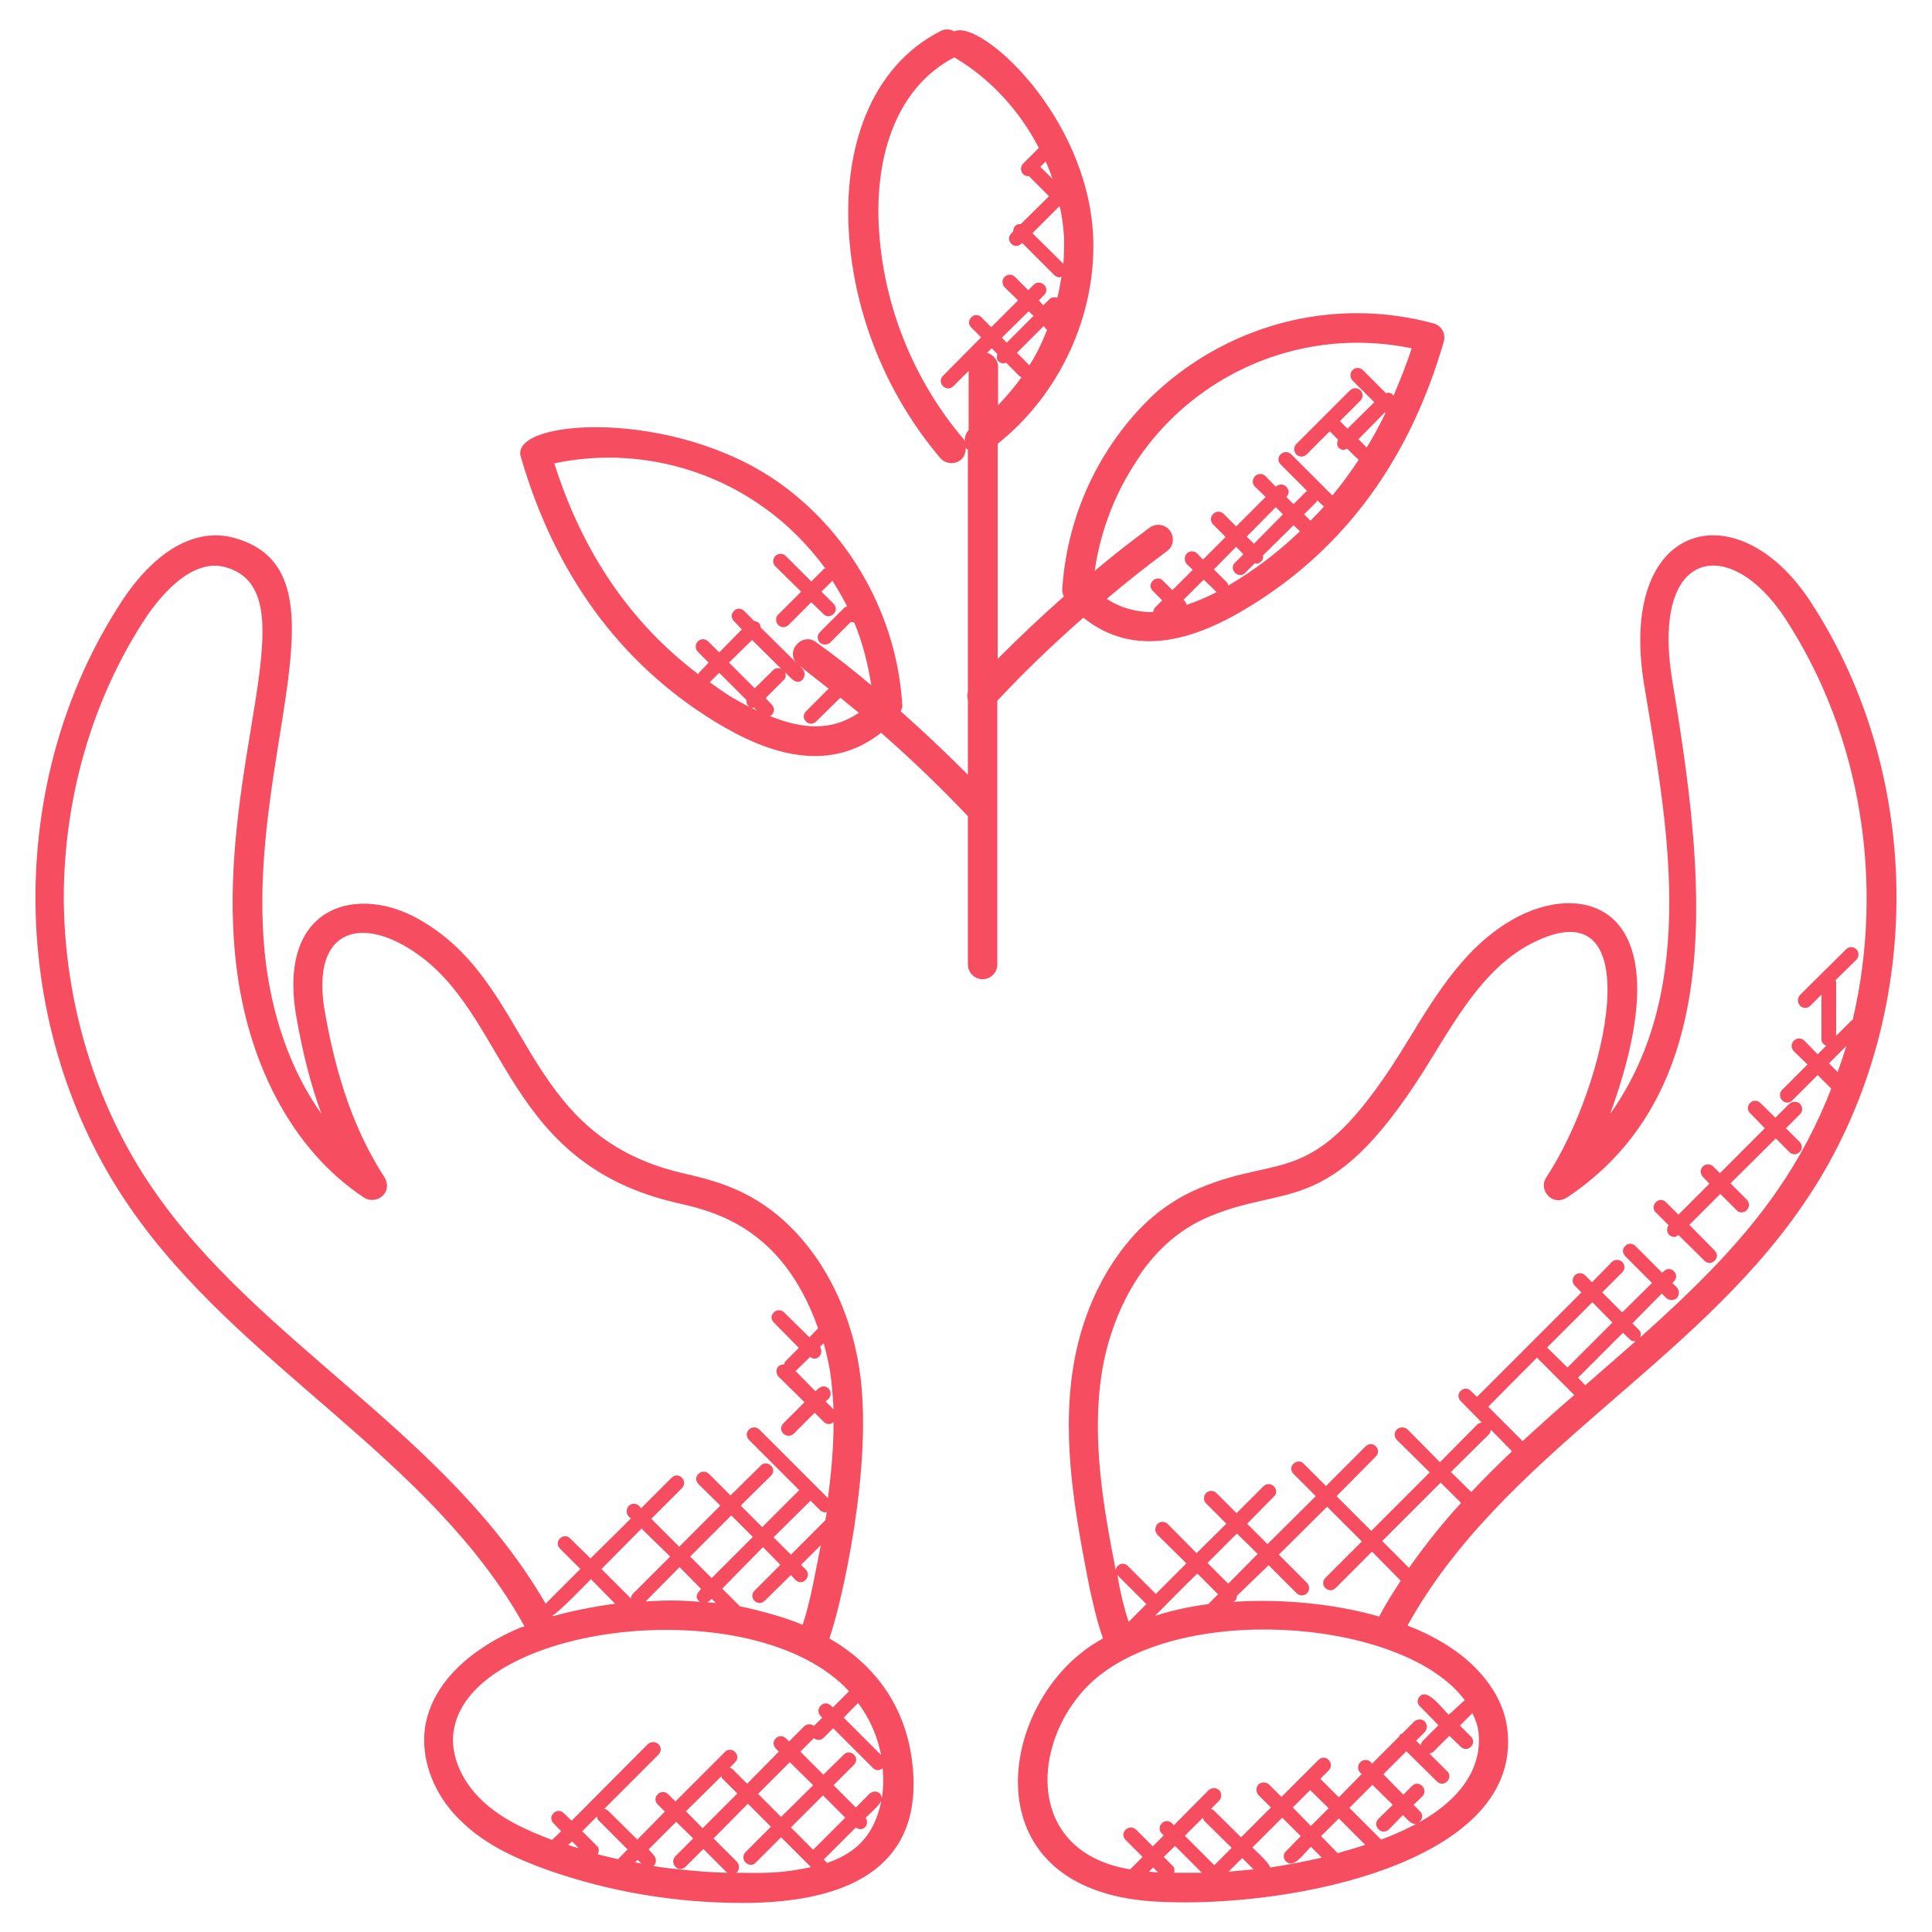 <?xml version="1.0" encoding="utf-8"?>
<!-- Generator: Adobe Illustrator 25.0.0, SVG Export Plug-In . SVG Version: 6.00 Build 0)  -->
<svg version="1.1" id="Layer_1" xmlns:svgjs="http://svgjs.com/svgjs"
	 xmlns="http://www.w3.org/2000/svg" xmlns:xlink="http://www.w3.org/1999/xlink" x="0px" y="0px" viewBox="0 0 512 512"
	 style="enable-background:new 0 0 512 512;" xml:space="preserve">
<style type="text/css">
	.st0{fill:#F64E60;}
</style>
<g>
	<g>
		<g id="XMLID_1_">
			<path class="st0" d="M477,292.5c0.8,0.8,0.8,2,0,2.8l-3.7,3.7l3.6,3.6c0.8,0.8,0.8,2,0,2.7c-0.8,0.8-1.9,0.8-2.7,0l-3.6-3.6
				l-12,11.9l4.3,4.3c0.8,0.8,0.8,2,0,2.8c-0.8,0.8-2,0.8-2.7,0l-4.3-4.3l-8.2,8.2l6.7,6.8c0.8,0.8,0.8,2,0,2.7
				c-0.8,0.8-1.9,0.8-2.7,0l-6.9-6.8c-0.3,0.2-0.7,0.5-1.1,0.5c-0.5,0-1-0.2-1.4-0.6c-0.7-0.7-0.6-1.7-0.1-2.5l-3.4-3.4
				c-0.8-0.7-0.8-1.9,0-2.7c0.8-0.8,1.9-0.8,2.7,0l3.3,3.3l8.2-8.2l-1.7-1.8c-0.8-0.8-0.8-2,0-2.8c0.7-0.7,1.9-0.7,2.7,0l1.8,1.8
				l11.9-11.9l-3.9-4c-0.8-0.8-0.8-1.9,0-2.7c0.7-0.8,1.9-0.8,2.7,0l4,3.9l3.7-3.7C475.1,291.8,476.2,291.8,477,292.5L477,292.5z"/>
			<path class="st0" d="M430.1,353.2l-11.9,11.9l1.9,2c2.1-1.8,10.1-8.8,13.4-11.7c-0.6,0.1-1,0.1-1.6-0.5L430.1,353.2z
				 M415.4,362.4l11.9-11.9l-5.3-5.4l-12,12L415.4,362.4z M394.4,372.8l9.1,9.1c5.7-5.2,8.1-7.4,13.7-12.2l-9.9-9.9L394.4,372.8z
				 M384.5,390.1l5.4,5.3c3.6-3.8,7.2-7.4,10.8-10.8l-5.6-5.7c-0.1,0.5-0.2,0.9-0.5,1.2L384.5,390.1z M372.7,464.1l-6.1,6.1l5.3,5.4
				l2.3-2.3c0.7-0.8,1.9-0.8,2.7,0c0.8,0.8,0.8,2,0,2.8l-2.3,2.2l1.7,1.7c0.8,0.8,0.8,1.9,0,2.7c-0.2,0.2-0.3,0.3-0.5,0.4
				c13.6-7.5,16.9-16.8,16-24.1c-0.2-1.9-0.9-3.5-1.6-5l-3.3,3.3l2.9,2.9c0.8,0.8,0.8,2,0,2.7c-0.7,0.8-1.9,0.8-2.7,0l-3-2.9
				l-4.3,4.3c-0.3,0.2-0.6,0.3-1,0.4l4.7,4.7c0.8,0.7,0.8,1.9,0,2.7c-0.8,0.8-1.9,0.8-2.7,0L372.7,464.1z M366.3,408.4l7.1,7.1
				c4.3-6.1,8.9-11.9,13.8-17.2l-5.4-5.4L366.3,408.4z M357.6,479.1l8.4,8.4c3.6-1.3,6.8-2.8,9.6-4.3c-1.3,0.7-2.5-0.9-3.8-2.2
				l-3.7,3.8c-1.9,1.8-4.6-0.9-2.8-2.8l3.8-3.7l-5.4-5.3L357.6,479.1z M354.8,481.9l-4.7,4.7l4.4,4.5c2.4-0.7,4.9-1.4,7.3-2.2
				L354.8,481.9z M342.6,479l4.8,4.9l4.7-4.7l-4.9-4.8L342.6,479z M339.8,481.7l-7.9,7.9c0.9,0.9,4.5,4.1,4.7,5.3
				c4.7-0.7,9.2-1.6,13.7-2.6l-2.9-2.9c-2,2-4.6,5.9-6.6,3.9c-0.8-0.8-0.8-2,0-2.7l3.9-4L339.8,481.7z M329.2,492.4l-3.6,3.6
				c2.2-0.2,4.4-0.4,6.6-0.6L329.2,492.4z M327.8,422.9c0,1-0.4,1.2-0.9,1.6c13.5-0.9,27.6,0.7,38.6,3.9c1.7-3.3,3.7-6.4,5.7-9.5
				l-7.6-7.7l-9.6,9.6c-1.9,1.9-4.6-0.9-2.7-2.7l9.6-9.6l-9.2-9.2l-12.8,12.7l7.5,7.5c0.7,0.8,0.7,1.9,0,2.7c-0.8,0.8-2,0.8-2.8,0
				l-7.4-7.4L327.8,422.9z M489.3,277.2l-4.6,4.6l2.3,2.3C487.8,281.8,488.6,279.5,489.3,277.2z M327.8,406.4l-7.8,7.8l5.5,5.5
				l7.8-7.9L327.8,406.4z M314,486.5l7.8,7.8l4.6-4.6l-7.3-7.2c-0.2-0.2-0.2-0.5-0.3-0.8L314,486.5z M308.4,492.1l2.4,2.4
				c0.5,0.5,0.5,1.2,0.4,1.8h7.3l-7.1-7.1L308.4,492.1z M317.3,417c-2.1,2-9.2,9.2-11.2,11.2c6.4-2,10.7-2.6,14.1-3.1l2.6-2.6
				L317.3,417z M305.6,494.9l-1.1,1.1c0.9,0.1,1.6,0.2,2.4,0.2L305.6,494.9z M299.1,429.8l4.7-4.7l-7.4-7.4
				c-0.2-0.2-0.2-0.3-0.3-0.5c0.1,0.5,0.2,0.9,0.2,1.3C297,422.4,297.9,426.2,299.1,429.8L299.1,429.8z M292.3,434.2
				c-1.6-4.5-2.6-9.1-3.6-13.6c-3.4-17.5-7.5-38.3-4.3-58.2c3.5-22.1,16.2-40.3,33.2-47.4c23-9.9,30.8,1.4,55.5-39.2
				c7.8-12.8,15.8-26,29.4-33c18.5-9.4,44-1.9,24.2,52.4c24-33.7,14.8-78.5,9-113.8c-7.1-43.6,24.8-51.4,44-22.1
				c31.3,47.6,30.4,113.5-2.1,160.3c-29.2,42.5-79.7,66.2-104.6,111.2c6.1,2.3,12.3,5.8,17.1,10.3c4.8,4.6,8.4,10.2,9.3,16.7
				c4.8,35.5-56.7,47.9-91.9,46.2c-49-2-43.8-48-20.9-66C288.5,436.4,290.4,435.3,292.3,434.2L292.3,434.2z M388.2,450.6
				c-15.4-20.9-72-26.1-96.8-6.6c-17.8,14-21.6,46.5,8.1,51.4l3.3-3.3l-4.5-4.5c-0.8-0.8-0.8-2,0-2.7c0.8-0.8,2-0.8,2.8,0l4.4,4.4
				l2.9-2.9l-0.5-0.5c-0.8-0.7-0.8-1.9,0-2.7c0.7-0.8,1.9-0.8,2.7,0l0.5,0.5l9.2-9.3c0.8-0.7,2-0.7,2.8,0c0.7,0.8,0.7,2,0,2.8
				l-2.2,2.2c0.2,0.1,0.5,0.1,0.7,0.3l7.3,7.2l7.9-7.9l-3.3-3.3c-0.7-0.8-0.7-2,0-2.8c0.8-0.7,2-0.7,2.8,0l3.3,3.3l9.8-9.8
				c0.8-0.8,2-0.8,2.7,0c0.8,0.8,0.8,2,0,2.8l-2.2,2.2l4.9,4.9l6.1-6.2l-0.4-0.3c-0.8-0.8-0.8-2,0-2.8c0.8-0.8,2-0.8,2.8,0l0.3,0.4
				l7.2-7.2c0.1-0.2,0.1-0.3,0.2-0.5c0.2-0.2,0.3-0.2,0.5-0.2l3.3-3.3c0.8-0.7,2-0.7,2.8,0c0.7,0.8,0.7,2,0,2.8l-2.3,2.3l1.2,1.2
				c0.1-0.3,0.2-0.7,0.4-1l4.3-4.3l-4.9-5c-0.8-0.7-0.8-1.9,0-2.7c2-2,5.4,2.7,7.6,4.9C384.9,453.7,387.3,451.2,388.2,450.6
				L388.2,450.6z M292,363.8c-2.8,17.6,0.5,36,3.7,52.4c0-0.5,0.2-0.9,0.5-1.2c0.8-0.8,1.9-0.8,2.7,0l7.4,7.4l8.1-8.1l-7.7-7.6
				c-0.7-0.8-0.7-2,0-2.8c0.8-0.8,2-0.8,2.8,0l7.6,7.7l7.9-7.8l-5.4-5.4c-0.7-0.7-0.7-1.9,0-2.7c0.8-0.8,2-0.8,2.8,0l5.3,5.3
				l7.1-7.1c0.8-0.8,2-0.8,2.8,0c0.8,0.8,0.8,2,0,2.7l-7.1,7.2l5.4,5.4l12.8-12.7l-5.9-5.9c-0.8-0.8-0.8-2,0-2.7
				c0.8-0.8,2-0.8,2.7,0l5.9,5.9l10.5-10.5c0.8-0.8,2-0.8,2.7,0c0.8,0.8,0.8,1.9,0,2.7l-10.4,10.5l9.2,9.2l15.5-15.5l-8.7-8.6
				c-0.8-0.8-0.8-2,0-2.8c0.8-0.7,2-0.7,2.8,0l8.6,8.7l10-10.1c0.3-0.2,0.7-0.4,1.1-0.4l-5.6-5.7c-0.8-0.8-0.8-2,0-2.7
				c0.8-0.8,1.9-0.8,2.7,0l1.6,1.6l27.7-27.7l-1.8-1.8c-0.7-0.8-0.7-1.9,0-2.7c0.8-0.8,2-0.8,2.8,0l1.8,1.8l5.3-5.4
				c0.8-0.7,1.9-0.7,2.7,0c0.8,0.8,0.8,2,0,2.8l-5.3,5.3l5.3,5.3l7.9-7.8l-7.1-7.1c-0.8-0.8-0.8-2,0-2.7c0.7-0.8,1.9-0.8,2.7,0
				l7.1,7.1l0.4-0.4c0.8-0.8,2-0.8,2.7,0c0.8,0.7,0.8,1.9,0,2.7l-0.4,0.4l1.2,1.2c0.7,0.8,0.7,2,0,2.8c-0.8,0.7-2,0.7-2.8,0
				l-1.2-1.2l-7.8,7.9l1.8,1.8c0.5,0.5,0.5,1.2,0.3,1.9c13.3-11.9,26.3-24.4,36.3-38.9c5.9-8.5,10.6-17.5,14.3-27l-3.6-3.6l-6.7,6.7
				c-0.8,0.8-2,0.8-2.7,0c-0.8-0.8-0.8-2,0-2.8l6.7-6.7l-3.6-3.5c-0.8-0.8-0.8-2,0-2.8c0.8-0.8,2-0.8,2.8,0l3.5,3.6l2.3-2.3
				c-0.8-0.2-1.3-0.9-1.3-1.6v-11.9l-2.9,2.9c-0.8,0.8-2,0.8-2.8,0c-0.7-0.8-0.7-2,0-2.8l12.2-12.1c0.8-0.8,2-0.8,2.8,0
				c0.7,0.7,0.7,1.9,0,2.7l-5.6,5.5c0.1,0.2,0.2,0.4,0.2,0.5v14.2l4.2-4.2c0.1,0,0.2,0,0.2-0.1c8.4-35.9,2.4-75.2-17.9-106.3
				c-14.5-22.2-35.8-19-29.9,16.6c8.4,50.6,15.5,108-28,136.9c-1.6,1-3.6,0.9-4.9-0.5c-1.3-1.3-1.6-3.3-0.5-4.9
				c16.2-24.6,28-78.3-3.9-62c-11.6,6-18.7,17.7-26.3,30.1c-26.4,43.4-37.8,33.2-59.1,42.3C303.2,329.5,294.4,348.4,292,363.8
				L292,363.8z"/>
			<path class="st0" d="M275.7,44.2l3.2,3.2c-0.5-1.6-1.1-3.1-1.8-4.6L275.7,44.2z M276.6,86.4l-7.1,7.1l3.3,3.3
				c1.9-2.9,3.4-6.1,4.7-9.4c-0.1-0.1-0.2,0-0.2-0.1L276.6,86.4z M266.8,90.8l7.1-7.1l-1.3-1.2l-7.1,7L266.8,90.8z M270.2,99.7
				l-3.6-3.6c-0.2,0.1-0.4,0.2-0.6,0.2c-0.5,0-1-0.2-1.4-0.5c-0.5-0.5-0.5-1.3-0.3-2l-1.5-1.5l-1.2,1.2c1.6,0.5,2.9,1.9,2.9,3.7
				v10.2c2.2-2.3,4.3-4.8,6.2-7.4C270.5,99.8,270.4,99.8,270.2,99.7L270.2,99.7z M200.6,188.4l-0.8-0.9c-0.1,0-0.2,0.1-0.2,0.1
				c-0.3,0-0.5,0-0.8-0.2C199.5,187.8,200.1,188,200.6,188.4L200.6,188.4z M190.6,178.3l-2.5,2.5c1.8,1.3,3.6,2.6,5.5,3.8
				c1.9,1.1,3.6,2,5.2,2.9c-0.2-0.1-0.4-0.2-0.5-0.4c-0.4-0.5-0.5-1-0.5-1.6L190.6,178.3z M233,61.7c1.4,19.9,9.3,39.3,22.3,54.6
				c0.2,0.2,0.2,0.4,0.4,0.6c-0.1-1,0.2-2,1-2.9V98.3l-4,4c-1.9,1.9-4.6-0.9-2.8-2.7L260,89.4l-2.6-2.6c-0.8-0.8-0.8-1.9,0-2.7
				c0.7-0.8,1.9-0.8,2.7,0l2.6,2.6l7.1-7.1l-3.6-3.5c-0.7-0.8-0.7-2,0-2.7c0.8-0.8,2-0.8,2.8,0l3.5,3.5l1.4-1.4c0.8-0.8,2-0.8,2.8,0
				c0.8,0.7,0.8,1.9,0,2.7l-1.4,1.4l1.2,1.3l1.7-1.7c0.5-0.5,1.3-0.5,2-0.3c0.5-1.9,0.8-3.7,1.1-5.6c-0.2,0.1-0.3,0.2-0.5,0.2
				c-0.5,0-1-0.2-1.4-0.6l-8.5-8.5c-1.1,1.1-2.2,0.9-2.9,0.2c-0.8-0.8-0.8-2,0-2.7l0.5-0.6c0-0.5,0.2-1,0.5-1.4
				c0.4-0.4,0.9-0.6,1.5-0.5L278,52l-5.4-5.4c-0.1,0-0.1,0.1-0.1,0.1c-0.5,0-1-0.2-1.4-0.6c-0.7-0.7-0.7-1.9,0-2.7l4.2-4.2
				c-5.1-9.9-12.9-18.4-22.4-24C236.6,23.7,231.6,43.3,233,61.7L233,61.7z M360,116.4l2.2,2.2c1.8-2.9,3.4-6,5-9.2l-0.2-0.1
				L360,116.4z M348.9,133l-3.3,3.3l1.7,1.7c1.2-1.2,2.4-2.5,3.6-3.8c-0.1-0.1-0.2-0.1-0.3-0.2l-1.5-1.4
				C348.9,132.8,349,133,348.9,133z M338.1,134.4l-7.7,7.8l1.9,1.9l7.7-7.8L338.1,134.4z M204.5,186.7c0.8,0.8,0.8,2,0,2.8
				c-0.2,0.2-0.4,0.2-0.6,0.2c8.4,3.4,16.2,4.3,23.7-0.8c-1.6-1.3-3.3-2.7-4.9-4l-6.4,6.3c-0.8,0.8-2,0.8-2.7,0
				c-0.8-0.7-0.8-1.9,0-2.7l6-6c-2.6-2-5.2-4.1-7.8-6.1l0.9,0.9c0.7,0.8,0.7,2,0,2.8c-1.6,1.6-3-0.3-4.6-1.9
				c0.2,0.7,0.2,1.4-0.3,1.9l-4.9,4.9L204.5,186.7z M205,177.5c0.5-0.5,1.3-0.5,2-0.3l-7.7-7.6l-6.1,6l6.8,6.8L205,177.5z
				 M202.3,134.4c-15.9-11.4-36.3-15.7-55.4-11.6c7.5,23.7,20.3,42.4,38.2,55.9c0.1-0.2,0.1-0.5,0.3-0.6l2.4-2.5l-2.9-2.9
				c-0.7-0.7-0.7-1.9,0-2.7c0.8-0.8,2-0.8,2.8,0l2.9,2.9l6-6.1l-2.1-2.2c-0.8-0.8-0.8-1.9,0-2.7c0.7-0.8,1.9-0.8,2.7,0l2.7,2.7
				c0.4,0,0.9,0.2,1.2,0.5c0.3,0.3,0.5,0.8,0.5,1.2l9.3,9.2c-2.6-3.3,1.9-8,5.4-5.3c5,3.6,9.9,7.4,14.6,11.4
				c-0.9-5.7-2.3-11.3-4.5-16.6l-0.9-0.2l-5.5,5.5c-0.4,0.4-0.9,0.5-1.4,0.5c-0.5,0-1-0.2-1.3-0.5c-0.8-0.8-0.8-2,0-2.8l6.3-6.3
				c0.2-0.2,0.5-0.4,0.9-0.5c-1.2-2.3-2.5-4.6-3.9-6.8l-2.9,2.9l3.2,3.2c0.8,0.8,0.8,2,0,2.7c-0.8,0.8-2,0.8-2.7,0l-3.2-3.1l-6,6
				c-0.8,0.8-2,0.8-2.8,0c-0.7-0.8-0.7-2,0-2.7l6.1-6.1l-6.8-6.7c-0.8-0.8-0.8-2,0-2.8c0.8-0.7,2-0.7,2.7,0l6.8,6.8l3.3-3.3
				c0.1-0.1,0.2-0.1,0.4-0.2C214.1,144.4,208.7,138.9,202.3,134.4L202.3,134.4z M327.6,144.9l-5.9,6l3.4,3.4
				c0.2,0.2,0.3,0.5,0.4,0.9c6.7-4,12.7-8.4,19-14.4l-1.7-1.6l-8.1,8c0.1,0.6,0,1.2-0.5,1.6c-0.4,0.4-0.9,0.6-1.4,0.6
				c-0.1,0-0.2-0.2-0.2-0.2l-2.6,2.6c-0.7,0.8-1.9,0.8-2.7,0c-0.8-0.8-0.8-2,0-2.7l2.2-2.2L327.6,144.9z M319,153.6l-5.4,5.4
				l0.5,0.4c0.2,0.3,0.2,0.6,0.4,0.9c2.5-0.9,5.1-1.9,7.9-3.4L319,153.6z M281.8,69.9c0.2-2.3,0.2-4.6,0.2-6.9
				c-0.2-2.7-0.5-5.4-1.1-8.1l-0.2-0.2l-7.1,7.1L281.8,69.9z M289.7,62.6c0.9,20.9-8.9,42-25.3,55v57c5.7-5.7,11.5-11.2,17.5-16.5
				c-0.2-0.6-0.4-1.2-0.4-1.8c3.1-49.3,50.9-83.4,98.4-70.6c1,0.3,1.9,0.9,2.4,1.9c0.5,0.9,0.6,2,0.3,3c-9,31.1-26.2,54.7-51.4,70.1
				c-14.7,9.1-30.6,13.8-44.1,3c-8,7-15.6,14.3-22.8,22v69.9c0,2.1-1.7,3.9-3.9,3.9c-2.2,0-3.9-1.8-3.9-3.9v-39.3
				c-7.3-7.7-15-15.1-23-22.1c-13.6,10.7-29.5,6-44.1-3c-25.1-15.4-42.4-39.1-51.4-70.2c-2.9-10,40.6-13,68.7,7.1
				c18.9,13.5,31,35.5,32.4,58.6c0.1,0.6-0.1,1.2-0.4,1.8c6.1,5.4,12,11,17.8,16.8v-19.8c-0.2-0.7-0.2-1.5,0-2.2v-64.1
				c-0.1-0.1-0.2-0.2-0.4-0.3c-0.1-0.1-0.1-0.2-0.2-0.3c0.1,1.2-0.3,2.4-1.2,3.2c-1.6,1.4-4.1,1.2-5.5-0.4
				c-14-16.5-22.7-37.5-24.2-59.1c-1.6-22.7,5.5-44.5,24.3-54.1c1.2-0.6,2.5-0.5,3.6,0.1C259.8,5,288.2,30.5,289.7,62.6L289.7,62.6z
				 M374.1,92.3c-39.3-8.1-78,18.1-84,59c4.7-4,9.6-7.8,14.6-11.5c1.7-1.2,4.1-0.9,5.4,0.9c1.2,1.7,0.9,4.2-0.9,5.4
				c-5.4,4-10.7,8.2-15.9,12.6c3.6,2.4,8,3.6,12.3,3.5c0.1-0.4,0.2-0.9,0.5-1.2l1.9-1.9l-2.5-2.5c-0.8-0.8-0.8-1.9,0-2.7
				c0.8-0.8,2-0.8,2.7,0l2.5,2.5l5.4-5.4l-1.6-1.5c-0.7-0.8-0.7-2,0-2.8c0.8-0.8,2-0.8,2.8,0l1.5,1.6l6-6l-3.3-3.3
				c-0.8-0.8-0.8-2,0-2.8c0.8-0.8,2-0.8,2.8,0l3.3,3.3l7.8-7.8l-2.8-2.7c-0.8-0.8-0.8-2,0-2.8c0.8-0.8,2-0.8,2.8,0l2.7,2.8
				c0.8-0.8,2-0.8,2.8,0c0.4,0.4,0.6,0.9,0.6,1.3c0,0.5-0.2,1-0.6,1.4l1.9,1.9l3.3-3.3c0.1-0.1,0.2-0.1,0.3-0.2l-7-7
				c-0.8-0.8-0.8-2,0-2.7c0.8-0.8,2-0.8,2.8,0l10.9,10.9c2.5-3,4.8-6.2,7-9.5c-0.9-0.6-2.3-2.2-3.1-2.9c-0.7,0.3-1.3,0.6-2.2-0.2
				c-0.6-0.6-0.5-1.5-0.2-2.2l-2.2-2.2l-6.1,6.1c-0.8,0.8-2,0.8-2.8,0c-0.7-0.8-0.7-1.9,0-2.7l14.3-14.3c0.8-0.7,1.9-0.7,2.7,0
				c0.8,0.8,0.8,2,0,2.8l-5.4,5.4l2,2l7.1-7l-5.8-5.8c-0.7-0.8-0.7-2,0-2.7c0.8-0.8,2-0.8,2.8,0l6.1,6.1c0.6-0.2,1.3-0.2,1.8,0.4
				c0.1,0.1,0.1,0.2,0.2,0.3C371,100.8,372.7,96.7,374.1,92.3L374.1,92.3z"/>
			<path class="st0" d="M189.7,424.8l-1.1-1.1c-1,1-0.5,0.5-1.2,0.9C187.4,424.6,189.6,424.8,189.7,424.8L189.7,424.8z M223.6,455.2
				l9.9,9.9c-1-5.1-3.1-9.8-6.1-13.8L223.6,455.2z M226.8,484.3l-8.5,8.5l0.9,0.9c8.1-2.8,12.6-7.7,14.4-16.6
				c-0.3,1.1-3.3,3.8-4.2,4.6c0.5,0.8,0.5,1.8-0.1,2.5C228.6,484.8,227.8,485,226.8,484.3L226.8,484.3z M181.8,480l4.4,4.5l9.2-9.2
				l-4-4c-0.2-0.2-0.2-0.4-0.2-0.6L181.8,480z M182.9,412.5l5.7,5.7l10.9-10.9l-5.7-5.7L182.9,412.5z M180.1,415.3l-9,9.1
				c4-0.2,7.1-0.5,14.4,0.1c-1.5-1-0.9-2.2,0.3-3.4L180.1,415.3z M173.3,491.7c0.7,0.8,0.7,2,0,2.7c-0.1,0.1-0.2,0.1-0.2,0.1
				c2.3,0.4,4.7,0.7,7.1,0.9c4.2,0.5,8.4,0.8,12.6,0.9c-0.1-0.1-0.2-0.1-0.2-0.1l-6.2-6.2l-4.7,4.7c-0.4,0.4-0.9,0.6-1.4,0.6
				c-0.5,0-0.9-0.2-1.3-0.6c-0.8-0.8-0.8-2,0-2.8l4.7-4.7l-4.5-4.4l-7.3,7.3L173.3,491.7z M168.3,493.5c0.5,0.2,1.1,0.2,1.7,0.4
				l-1-1L168.3,493.5z M170,405.1l-10.6,10.7l7.8,7.8c0.1-0.5,0.2-0.9,0.5-1.2l9.9-9.9L170,405.1z M214.7,359.6l-3.7,3.6
				c-0.1,0.1-0.2,0.1-0.2,0.1l5.3,5.4c1.1-1.1,2.2-1.9,3.5-0.7c0.7,0.8,0.7,1.9,0,2.7l-0.8,0.7l2.1,2.1c-0.2-3.3-0.4-6.6-0.9-9.9
				c-0.4-2.5-1-5-1.7-7.6l-1,0.9c0.5,0.8,0.5,1.8-0.1,2.5C216.4,360.2,215.6,360.3,214.7,359.6L214.7,359.6z M212.1,464.2l6.1,6.1
				l5.4-5.3c0.7-0.8,1.9-0.8,2.7,0c0.8,0.7,0.8,1.9,0,2.7l-5.4,5.4l5.9,5.9l3.7-3.7c0.8-0.7,1.9-0.7,2.7,0c0.3,0.3,0.4,0.8,0.5,1.2
				c0.4-2.5,0.5-5.1,0.2-7.9c-0.9,0.8-1.9,0.6-2.6-0.1l-10.5-10.5l-2.6,2.6c-0.4,0.4-0.9,0.5-1.3,0.5c-0.5,0-0.9-0.2-1.2-0.5
				L212.1,464.2z M218.1,475.8l-8.5,8.5l5.9,5.9l8.5-8.5L218.1,475.8z M207,486.9l-6.7,6.7c-0.7,0.8-1.9,0.8-2.7,0
				c-0.8-0.8-0.8-2,0-2.8l6.7-6.7l-6.1-6.1l-9.1,9.2l6.2,6.2c0.7,0.8,0.7,2,0,2.8c-0.1,0-0.1,0-0.2,0.1c7.4,0.1,12,0.2,19.8-1.5
				L207,486.9z M200,421.5l6.8-6.8l-4.6-4.7L191.4,421l4.7,4.7c4.1,0.8,12.1,2.9,16.6,4.9c2-5.8,3.6-15,4.8-21.1l-5.2,5.2l1.2,1.2
				c0.8,0.8,0.8,2,0,2.8c-0.7,0.8-1.9,0.8-2.7,0l-1.2-1.3l-6.9,6.8C200.9,426,198.1,423.4,200,421.5L200,421.5z M209.3,467l-8.4,8.4
				l6.1,6.1l8.5-8.4L209.3,467z M205,407.4l4.6,4.6l9.1-9.1c0.2-0.8,0.3-1.6,0.4-2.3c-0.1,0-0.2,0.2-0.3,0.2c-0.5,0-1-0.2-1.4-0.5
				l-2.6-2.6L205,407.4z M158.2,481.4l-3.9,3.9l3.9,3.9c0.6,0.5,0.6,1.4,0.2,2.2c1.8,0.5,3.6,0.9,5.4,1.3l2.5-2.6l-7.6-7.6
				C158.3,482.2,158.3,481.8,158.2,481.4L158.2,481.4z M153.4,489.8l-1.8-1.8l-1,0.9C151.5,489.3,152.4,489.5,153.4,489.8
				L153.4,489.8z M156.6,418.5c-0.9,0.9-9,9.3-10.2,9.6c0.1,0,0.1,0.1,0.2,0.2c4.1-1.2,10.9-2.6,16.4-3.3L156.6,418.5z M225,448.2
				c-25.1-27.2-100.8-18-104.8,10.7c-0.9,6.1,2.1,13.1,7.5,18.2c5.3,5.1,12.3,8.1,18.6,10.5l2.4-2.3l-2-2.1c-0.8-0.8-0.8-1.9,0-2.7
				c0.8-0.8,1.9-0.8,2.7,0l2.1,2l20.2-20.3c0.8-0.7,2-0.7,2.8,0c0.8,0.8,0.8,2,0,2.8l-14.4,14.4c0.4,0,0.8,0.2,1.1,0.5l7.7,7.6
				l7.3-7.4l-1.9-1.9c-0.8-0.8-0.8-1.9,0-2.7c0.8-0.8,2-0.8,2.8,0l1.9,1.9l13.1-13.1c0.7-0.8,1.9-0.8,2.7,0s0.8,2,0,2.7l-1.4,1.5
				c0.2,0.1,0.4,0.1,0.6,0.2l4,4l8.4-8.5l-0.8-0.8c-0.8-0.8-0.8-2,0-2.7c0.7-0.8,1.9-0.8,2.7,0l0.8,0.8l4-4c0.7-0.7,1.9-0.7,2.6-0.1
				l2.2-2.2l-0.4-0.4c-0.8-0.8-0.8-2,0-2.8c0.8-0.8,1.9-0.8,2.7,0l0.5,0.5L225,448.2z M40.6,315.2c28,40.8,77.7,64.4,104,109.8
				l9.2-9.2l-5.4-5.4c-0.8-0.8-0.8-1.9,0-2.7c0.8-0.8,2-0.8,2.7,0l5.4,5.3l10.7-10.6l-0.6-0.5c-0.7-0.8-0.7-2,0-2.8
				c0.8-0.8,2-0.8,2.8,0l0.5,0.6l8.1-8.1c0.7-0.8,1.9-0.8,2.7,0c0.8,0.8,0.8,2,0,2.8l-8.1,8.1l7.4,7.4l10.9-10.9l-5.8-5.7
				c-0.8-0.8-0.8-2,0-2.7c0.8-0.8,2-0.8,2.8,0l5.7,5.7l8-7.9c0.7-0.8,1.9-0.8,2.7,0c0.8,0.7,0.8,1.9,0,2.7l-8,7.9l5.7,5.7l9.8-9.8
				l-13.3-13.3c-0.8-0.8-0.8-2,0-2.8c0.8-0.7,2-0.7,2.7,0l18.2,18.2c0.9-6.7,1.5-13.3,1.5-20.1c-0.4,0.2-0.7,0.5-1.2,0.5
				s-0.9-0.2-1.3-0.5l-2.5-2.5l-5.5,5.5c-0.8,0.8-2,0.8-2.8,0c-0.8-0.7-0.8-1.9,0-2.7l5.6-5.6l-6.9-6.8c-0.7-0.8-0.7-2,0-2.7
				c0.4-0.4,0.9-0.5,1.5-0.5c0.1-0.3,0.1-0.5,0.3-0.8l3.6-3.6l-6.6-6.7c-1.9-1.8,0.9-4.5,2.7-2.7l6.7,6.6l2.3-2.4
				c-9.8-27.7-28.8-31.2-38.2-33.4c-47.5-11.4-43.6-53.6-72.8-68.7c-12.3-6.3-23-1.9-19.8,17.7c3.2,18.6,8.3,32.7,15.9,44.4
				c1,1.6,0.9,3.6-0.5,4.9c-1.3,1.2-3.3,1.5-4.9,0.5c-19.1-12.6-31.5-36.2-34.2-64.4c-4.9-51.1,20.5-96.4-2.6-102.7
				c-9.7-2.7-18.6,9.7-21.2,13.6c-14.4,22-21.6,48.2-21.6,74.3C17.1,265.2,25,292.6,40.6,315.2L40.6,315.2z M109.5,242.8
				c32.2,16.7,27.3,57.6,71,68c4.7,1.1,9.4,2.2,14,4.2c17,7.1,29.7,25.3,33.2,47.5c4,25.1-4.8,63-7.9,71.7
				c11.6,6.7,19.5,17.1,21.7,31c4.4,28.6-15.3,39.1-44.6,39.1c-17.8,0-35.3-2.9-52-8.8c-7.4-2.7-15.9-6.3-22.4-12.6
				c-6.4-5.9-10.1-14-10.1-21.8c0-1,0.1-2.1,0.2-3.1c1.6-10.9,10.5-20.3,25.1-26.6c0.5-0.2,0.9-0.2,1.3-0.4
				c-24.9-45-75.6-68.8-104.7-111.2C1.9,272.8,1,207,32.3,159.3c8.8-13.4,19.5-19.5,29.6-16.8c32.2,8.7,3.3,57.5,8.2,109.4
				c1.6,16.8,6.9,31.8,15.1,43.3c-2.9-7.8-5.1-16.6-6.8-26.5C73.9,240.7,93.4,234.7,109.5,242.8L109.5,242.8z"/>
		</g>
	</g>
</g>
</svg>
